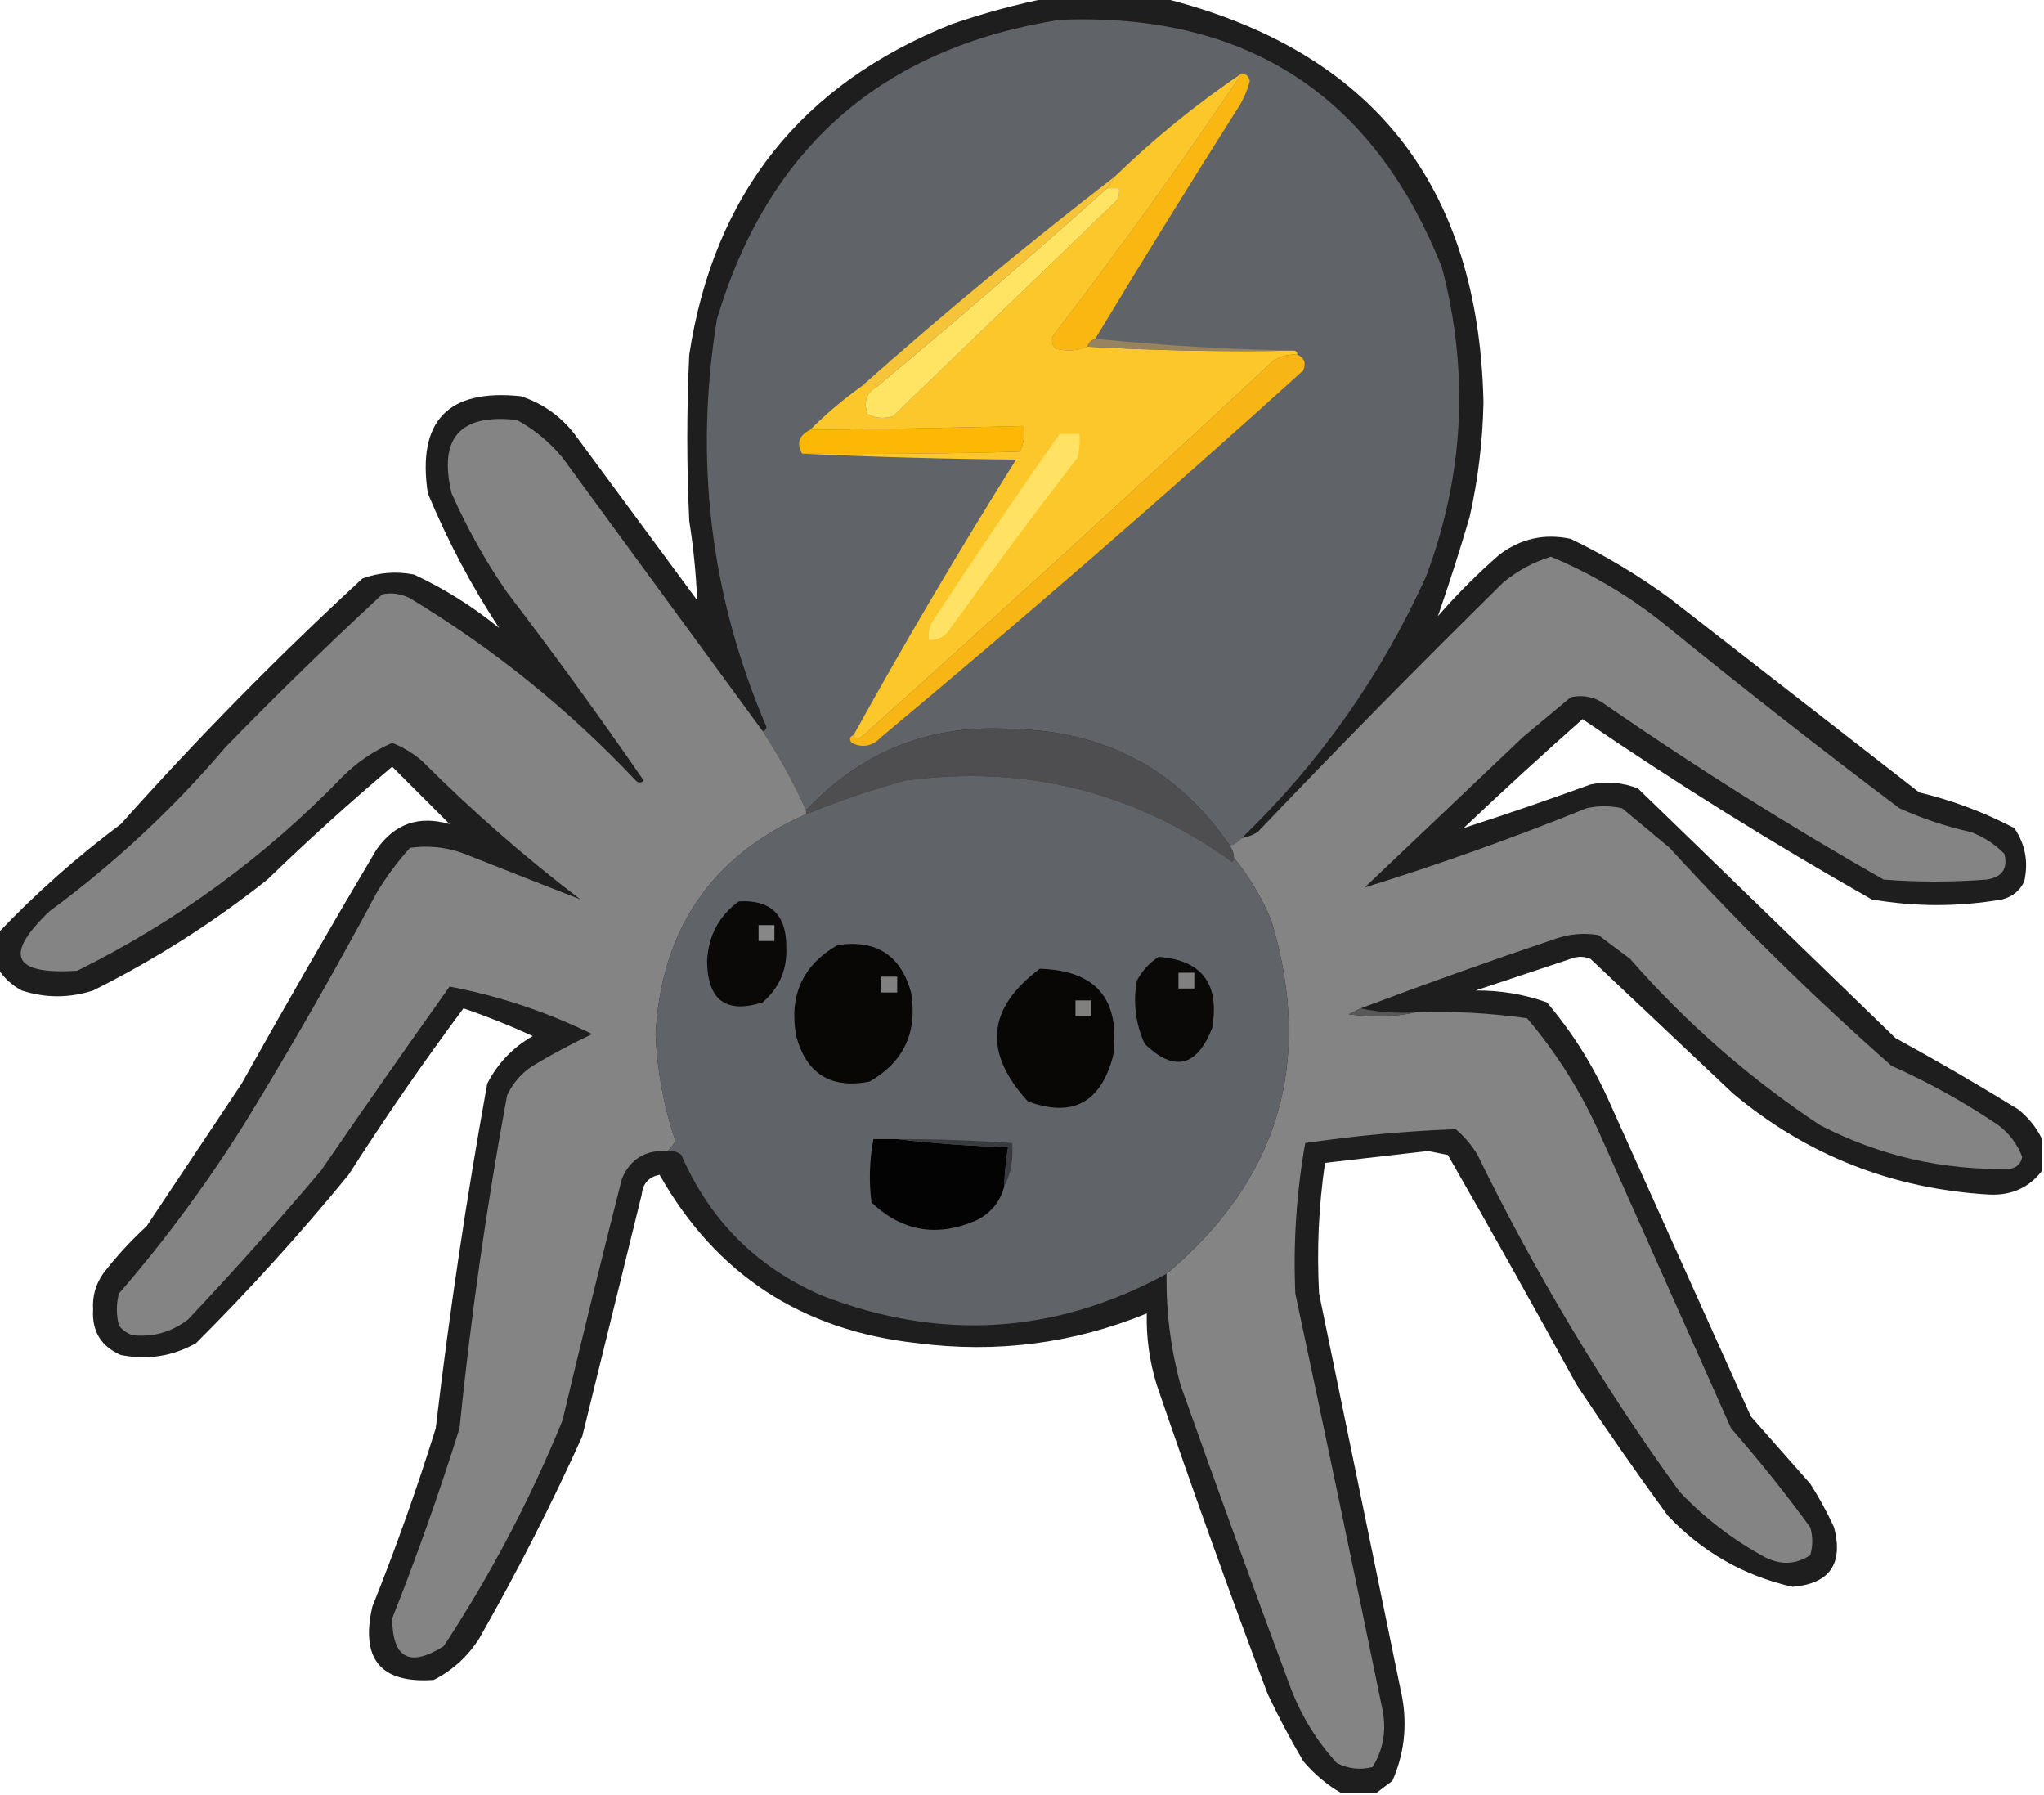 <?xml version="1.0" ?>
<svg xmlns="http://www.w3.org/2000/svg" viewBox="0 0 516 453">
	<g>
		<path style="opacity:0.889" fill="#030303" d="M 264.5,-0.5 C 274.167,-0.5 283.833,-0.5 293.5,-0.5C 346.274,12.645 373.274,46.645 374.5,101.5C 374.32,111.288 373.153,120.954 371,130.5C 368.493,139.016 365.826,147.349 363,155.5C 367.842,149.957 373.009,144.791 378.5,140C 383.896,135.928 389.896,134.594 396.5,136C 405.331,140.245 413.664,145.245 421.5,151C 442.5,167.333 463.5,183.667 484.5,200C 492.877,202.014 500.877,205.014 508.5,209C 511.291,213.101 512.125,217.601 511,222.5C 509.891,224.815 508.057,226.315 505.5,227C 494.518,228.911 483.518,228.911 472.5,227C 447.495,212.835 423.161,197.668 399.5,181.5C 389.35,190.482 379.35,199.649 369.5,209C 380.131,205.566 390.797,201.9 401.5,198C 405.625,197.146 409.625,197.48 413.5,199C 435.22,220.055 456.887,241.055 478.5,262C 488.997,267.748 499.33,273.748 509.5,280C 512.121,282.114 514.121,284.614 515.5,287.5C 515.5,290.167 515.5,292.833 515.5,295.5C 512.199,299.809 507.699,301.809 502,301.5C 477.589,300.033 456.089,291.533 437.5,276C 425.5,264.667 413.5,253.333 401.5,242C 399.833,241.333 398.167,241.333 396.5,242C 388.5,244.667 380.5,247.333 372.5,250C 378.717,249.936 384.717,250.936 390.5,253C 396.791,260.406 401.958,268.573 406,277.5C 418,304.167 430,330.833 442,357.5C 447,363.167 452,368.833 457,374.5C 459.254,378.007 461.254,381.673 463,385.5C 465.394,394.729 461.894,399.729 452.5,400.5C 440.196,397.704 429.696,391.704 421,382.5C 413.087,371.675 405.42,360.675 398,349.5C 387.367,330.039 376.534,310.706 365.5,291.5C 363.833,291.167 362.167,290.833 360.5,290.5C 351.825,291.501 343.158,292.501 334.5,293.5C 332.892,304.449 332.392,315.449 333,326.5C 340,360.5 347,394.5 354,428.5C 355.275,435.821 354.442,442.821 351.5,449.5C 350.099,450.521 348.765,451.521 347.5,452.5C 344.5,452.5 341.5,452.5 338.5,452.5C 334.939,450.45 331.772,447.783 329,444.5C 325.745,438.992 322.745,433.325 320,427.5C 310.273,401.652 300.939,375.652 292,349.5C 290.193,343.631 289.359,337.631 289.5,331.5C 270.907,339.109 251.574,341.609 231.5,339C 202.401,335.809 180.735,321.642 166.5,296.5C 163.763,297.069 162.263,298.736 162,301.5C 157,321.833 152,342.167 147,362.5C 139.115,379.937 130.448,396.937 121,413.5C 118.117,418.05 114.284,421.55 109.5,424C 96.12,424.942 90.953,418.775 94,405.5C 99.928,390.716 105.261,375.716 110,360.5C 113.434,331.363 117.767,302.363 123,273.5C 125.669,268.332 129.502,264.332 134.5,261.5C 128.779,258.871 122.946,256.538 117,254.5C 106.84,268.152 97.173,282.152 88,296.5C 75.906,311.265 63.072,325.431 49.5,339C 43.582,342.331 37.249,343.331 30.5,342C 25.504,339.828 23.171,335.995 23.5,330.5C 23.295,327.205 24.128,324.205 26,321.5C 29.298,317.2 32.965,313.2 37,309.5C 45,297.5 53,285.5 61,273.5C 72.081,253.67 83.414,234.003 95,214.5C 99.563,207.91 105.729,205.744 113.5,208C 108.667,203.167 103.833,198.333 99,193.5C 88.201,202.63 77.701,212.13 67.5,222C 53.849,232.832 39.182,242.165 23.5,250C 17.485,251.942 11.485,251.942 5.5,250C 2.977,248.64 0.977,246.807 -0.5,244.5C -0.5,241.5 -0.5,238.5 -0.5,235.5C 8.994,225.513 19.327,216.347 30.5,208C 49.802,186.364 70.135,165.698 91.5,146C 95.711,144.466 100.044,144.133 104.5,145C 112.256,148.625 119.423,153.125 126,158.5C 119.051,147.948 113.051,136.614 108,124.5C 105.26,106.239 113.094,98.072 131.5,100C 136.964,101.814 141.464,104.98 145,109.5C 155.333,123.5 165.667,137.5 176,151.5C 175.717,144.837 175.05,138.17 174,131.5C 173.333,117.5 173.333,103.5 174,89.5C 180.222,48.947 202.388,21.114 240.5,6C 248.486,3.274 256.486,1.108 264.5,-0.5 Z"/>
	</g>
	<g>
		<path style="opacity:1" fill="#606468" d="M 313.5,211.5 C 312.71,212.401 311.71,213.068 310.5,213.5C 297.425,194.29 279.092,184.457 255.5,184C 234.919,182.692 217.586,189.525 203.5,204.5C 200.373,197.582 196.706,190.916 192.5,184.5C 193.043,184.44 193.376,184.107 193.5,183.5C 179.323,150.403 175.157,116.07 181,80.5C 193.928,37.246 222.761,12.079 267.5,5C 314.548,3.094 346.715,23.928 364,67.5C 370.947,93.921 369.614,119.921 360,145.5C 348.683,170.475 333.183,192.475 313.5,211.5 Z"/>
	</g>
	<g>
		<path style="opacity:1" fill="#fab611" d="M 313.5,18.5 C 314.586,18.62 315.253,19.287 315.5,20.5C 314.946,22.61 314.112,24.61 313,26.5C 300.582,46.069 288.415,65.736 276.5,85.5C 275.5,85.833 274.833,86.5 274.5,87.5C 271.927,88.555 269.261,88.722 266.5,88C 265.483,86.951 265.316,85.784 266,84.5C 282.578,63 298.411,41 313.5,18.5 Z"/>
	</g>
	<g>
		<path style="opacity:1" fill="#fcc72a" d="M 313.5,18.5 C 298.411,41 282.578,63 266,84.5C 265.316,85.784 265.483,86.951 266.5,88C 269.261,88.722 271.927,88.555 274.5,87.5C 291.659,88.497 308.992,88.83 326.5,88.5C 327.167,88.5 327.5,88.833 327.5,89.5C 325.345,89.372 323.345,89.872 321.5,91C 287.133,123.036 252.466,154.702 217.5,186C 216.563,186.692 215.897,186.525 215.5,185.5C 228.514,161.977 242.18,138.81 256.5,116C 238.329,115.832 220.329,115.332 202.5,114.5C 220.836,114.667 239.17,114.5 257.5,114C 258.423,111.959 258.756,109.792 258.5,107.5C 240.503,107.967 222.503,108.3 204.5,108.5C 208.515,104.487 212.848,100.821 217.5,97.5C 219.035,96.646 220.368,96.646 221.5,97.5C 218.746,99.053 217.913,101.386 219,104.5C 221.064,105.591 223.231,105.758 225.5,105C 244.333,86.833 263.167,68.667 282,50.5C 282.483,49.552 282.649,48.552 282.5,47.5C 281.5,47.5 280.5,47.5 279.5,47.5C 280.167,46.5 280.833,45.5 281.5,44.5C 291.424,34.878 302.091,26.211 313.5,18.5 Z"/>
	</g>
	<g>
		<path style="opacity:1" fill="#ffe363" d="M 279.5,47.5 C 280.5,47.5 281.5,47.5 282.5,47.5C 282.649,48.552 282.483,49.552 282,50.5C 263.167,68.667 244.333,86.833 225.5,105C 223.231,105.758 221.064,105.591 219,104.5C 217.913,101.386 218.746,99.053 221.5,97.5C 241.204,81.12 260.537,64.453 279.5,47.5 Z"/>
	</g>
	<g>
		<path style="opacity:1" fill="#f5c438" d="M 281.5,44.5 C 280.833,45.5 280.167,46.5 279.5,47.5C 260.537,64.453 241.204,81.12 221.5,97.5C 220.368,96.646 219.035,96.646 217.5,97.5C 238.245,79.086 259.578,61.419 281.5,44.5 Z"/>
	</g>
	<g>
		<path style="opacity:1" fill="#97835e" d="M 276.5,85.5 C 292.975,87.162 309.642,88.162 326.5,88.5C 308.992,88.83 291.659,88.497 274.5,87.5C 274.833,86.5 275.5,85.833 276.5,85.5 Z"/>
	</g>
	<g>
		<path style="opacity:1" fill="#f8b516" d="M 327.5,89.5 C 329.273,90.314 329.773,91.648 329,93.5C 294.091,125.08 258.591,155.913 222.5,186C 220.294,188.346 217.794,188.846 215,187.5C 214.308,186.563 214.475,185.897 215.5,185.5C 215.897,186.525 216.563,186.692 217.5,186C 252.466,154.702 287.133,123.036 321.5,91C 323.345,89.872 325.345,89.372 327.5,89.5 Z"/>
	</g>
	<g>
		<path style="opacity:1" fill="#848484" d="M 192.5,184.5 C 196.706,190.916 200.373,197.582 203.5,204.5C 203.5,204.833 203.5,205.167 203.5,205.5C 179.614,216.047 166.948,234.547 165.5,261C 165.881,270.239 167.548,279.239 170.5,288C 169.944,289.011 169.278,289.844 168.5,290.5C 162.948,290.186 159.115,292.519 157,297.5C 151.844,317.791 146.844,338.125 142,358.5C 133.814,378.543 123.814,397.543 112,415.5C 103.414,420.902 99.08,418.568 99,408.5C 105.265,392.705 110.932,376.705 116,360.5C 118.855,332.329 122.855,304.329 128,276.5C 129.449,273.384 131.616,270.884 134.5,269C 139.341,266.079 144.341,263.412 149.5,261C 137.991,255.386 125.991,251.386 113.5,249C 102.544,264.413 91.71,279.913 81,295.5C 70.185,308.283 59.019,320.783 47.5,333C 43.354,336.203 38.687,337.536 33.5,337C 32.069,336.535 30.902,335.701 30,334.5C 29.333,331.833 29.333,329.167 30,326.5C 42.221,312.388 53.221,297.388 63,281.5C 74.172,263.159 84.839,244.492 95,225.5C 97.448,221.385 100.281,217.552 103.5,214C 108.669,213.271 113.669,213.938 118.5,216C 127.944,219.734 137.277,223.401 146.5,227C 132.417,216.276 119.084,204.609 106.5,192C 104.252,190.086 101.752,188.586 99,187.5C 94.296,189.536 90.129,192.369 86.5,196C 66.951,216.227 44.617,232.56 19.5,245C 3.197,246.072 0.864,241.072 12.5,230C 28.944,217.889 43.777,204.056 57,188.5C 69.862,175.304 83.029,162.47 96.5,150C 98.913,149.516 101.246,149.85 103.5,151C 124.525,163.678 143.525,179.012 160.5,197C 161.167,197.667 161.833,197.667 162.5,197C 151.387,180.887 139.887,165.053 128,149.5C 122.573,141.652 117.906,133.318 114,124.5C 110.647,110.517 116.147,104.351 130.5,106C 134.916,108.412 138.749,111.578 142,115.5C 158.843,138.529 175.676,161.529 192.5,184.5 Z"/>
	</g>
	<g>
		<path style="opacity:1" fill="#fdb806" d="M 202.5,114.5 C 201.007,111.887 201.674,109.887 204.5,108.5C 222.503,108.3 240.503,107.967 258.5,107.5C 258.756,109.792 258.423,111.959 257.5,114C 239.17,114.5 220.836,114.667 202.5,114.5 Z"/>
	</g>
	<g>
		<path style="opacity:1" fill="#ffe263" d="M 267.5,109.5 C 269.167,109.5 270.833,109.5 272.5,109.5C 272.662,111.527 272.495,113.527 272,115.5C 261.09,129.655 250.423,143.988 240,158.5C 238.736,160.607 236.903,161.607 234.5,161.5C 234.343,160.127 234.51,158.793 235,157.5C 245.609,141.261 256.442,125.261 267.5,109.5 Z"/>
	</g>
	<g>
		<path style="opacity:1" fill="#848484" d="M 343.5,254.5 C 342.527,254.987 341.527,255.487 340.5,256C 346.349,256.818 352.015,256.652 357.5,255.5C 366.884,255.184 376.218,255.684 385.5,257C 393.043,265.907 399.209,275.74 404,286.5C 415,311.167 426,335.833 437,360.5C 444.047,368.545 450.713,376.878 457,385.5C 457.667,387.833 457.667,390.167 457,392.5C 453.38,394.907 449.547,395.073 445.5,393C 437.479,388.649 430.312,383.149 424,376.5C 404.614,349.739 387.614,321.406 373,291.5C 371.542,289.04 369.709,286.873 367.5,285C 354.79,285.467 342.123,286.634 329.5,288.5C 327.276,301.077 326.442,313.744 327,326.5C 334.462,361.475 341.795,396.475 349,431.5C 350.052,436.735 349.219,441.568 346.5,446C 343.366,446.79 340.366,446.457 337.5,445C 332.54,439.589 328.706,433.422 326,426.5C 316.47,400.91 307.136,375.243 298,349.5C 295.521,340.334 294.354,331 294.5,321.5C 322.814,297.717 331.648,268.051 321,232.5C 318.563,226.608 315.396,221.274 311.5,216.5C 311.443,215.391 311.11,214.391 310.5,213.5C 311.71,213.068 312.71,212.401 313.5,211.5C 314.922,211.291 316.255,210.791 317.5,210C 337.805,188.695 358.471,167.695 379.5,147C 383.058,144.054 387.058,141.887 391.5,140.5C 401.619,144.724 410.952,150.224 419.5,157C 439.213,173.048 459.213,188.715 479.5,204C 485.284,206.614 491.284,208.614 497.5,210C 500.759,211.211 503.592,213.044 506,215.5C 506.926,219.253 505.426,221.42 501.5,222C 492.833,222.667 484.167,222.667 475.5,222C 451.493,208.334 428.159,193.667 405.5,178C 402.783,175.924 399.783,175.257 396.5,176C 392.5,179.333 388.5,182.667 384.5,186C 371.167,198.667 357.833,211.333 344.5,224C 363.348,218.159 382.015,211.493 400.5,204C 403.5,203.333 406.5,203.333 409.5,204C 413.5,207.333 417.5,210.667 421.5,214C 439.198,233.365 457.865,251.698 477.5,269C 486.984,273.239 495.984,278.239 504.5,284C 507.284,286.112 509.284,288.779 510.5,292C 510.18,293.653 509.18,294.653 507.5,295C 490.592,295.44 474.592,291.774 459.5,284C 441.723,272.236 425.723,258.236 411.5,242C 408.833,240 406.167,238 403.5,236C 399.764,235.39 396.097,235.723 392.5,237C 376.029,242.545 359.696,248.378 343.5,254.5 Z"/>
	</g>
	<g>
		<path style="opacity:1" fill="#4e4d50" d="M 310.5,213.5 C 311.11,214.391 311.443,215.391 311.5,216.5C 311.565,216.938 311.399,217.272 311,217.5C 286.29,199.781 258.79,192.948 228.5,197C 219.957,199.348 211.623,202.181 203.5,205.5C 203.5,205.167 203.5,204.833 203.5,204.5C 217.586,189.525 234.919,182.692 255.5,184C 279.092,184.457 297.425,194.29 310.5,213.5 Z"/>
	</g>
	<g>
		<path style="opacity:1" fill="#606468" d="M 311.5,216.5 C 315.396,221.274 318.563,226.608 321,232.5C 331.648,268.051 322.814,297.717 294.5,321.5C 266.456,336.751 237.456,338.584 207.5,327C 191,319.833 179.167,308 172,291.5C 170.989,290.663 169.822,290.33 168.5,290.5C 169.278,289.844 169.944,289.011 170.5,288C 167.548,279.239 165.881,270.239 165.5,261C 166.948,234.547 179.614,216.047 203.5,205.5C 211.623,202.181 219.957,199.348 228.5,197C 258.79,192.948 286.29,199.781 311,217.5C 311.399,217.272 311.565,216.938 311.5,216.5 Z"/>
	</g>
	<g>
		<path style="opacity:1" fill="#0a0907" d="M 186.5,227.5 C 194.535,227.034 198.535,230.867 198.5,239C 198.753,244.682 196.753,249.348 192.5,253C 183.25,255.938 178.583,252.438 178.5,242.5C 178.835,236.158 181.502,231.158 186.5,227.5 Z"/>
	</g>
	<g>
		<path style="opacity:1" fill="#878787" d="M 191.5,233.5 C 192.833,233.5 194.167,233.5 195.5,233.5C 195.5,234.833 195.5,236.167 195.5,237.5C 194.167,237.5 192.833,237.5 191.5,237.5C 191.5,236.167 191.5,234.833 191.5,233.5 Z"/>
	</g>
	<g>
		<path style="opacity:1" fill="#080705" d="M 211.5,238.5 C 221.238,237.113 227.405,241.113 230,250.5C 231.668,260.527 228.168,268.027 219.5,273C 209.754,274.879 203.587,271.045 201,261.5C 199.139,251.231 202.639,243.564 211.5,238.5 Z"/>
	</g>
	<g>
		<path style="opacity:1" fill="#0a0907" d="M 292.5,241.5 C 303.451,242.333 307.951,248.333 306,259.5C 302.11,269.305 296.443,270.638 289,263.5C 286.657,258.398 285.99,253.064 287,247.5C 288.36,244.977 290.193,242.977 292.5,241.5 Z"/>
	</g>
	<g>
		<path style="opacity:1" fill="#080705" d="M 262.5,244.5 C 276.743,244.917 282.91,252.25 281,266.5C 277.902,278.31 270.735,282.143 259.5,278C 248.15,265.634 249.15,254.468 262.5,244.5 Z"/>
	</g>
	<g>
		<path style="opacity:1" fill="#808080" d="M 297.5,245.5 C 298.833,245.5 300.167,245.5 301.5,245.5C 301.5,246.833 301.5,248.167 301.5,249.5C 300.167,249.5 298.833,249.5 297.5,249.5C 297.5,248.167 297.5,246.833 297.5,245.5 Z"/>
	</g>
	<g>
		<path style="opacity:1" fill="#808080" d="M 222.5,246.5 C 223.833,246.5 225.167,246.5 226.5,246.5C 226.5,247.833 226.5,249.167 226.5,250.5C 225.167,250.5 223.833,250.5 222.5,250.5C 222.5,249.167 222.5,247.833 222.5,246.5 Z"/>
	</g>
	<g>
		<path style="opacity:1" fill="#808080" d="M 271.5,252.5 C 272.833,252.5 274.167,252.5 275.5,252.5C 275.5,253.833 275.5,255.167 275.5,256.5C 274.167,256.5 272.833,256.5 271.5,256.5C 271.5,255.167 271.5,253.833 271.5,252.5 Z"/>
	</g>
	<g>
		<path style="opacity:1" fill="#585858" d="M 343.5,254.5 C 347.97,255.486 352.637,255.819 357.5,255.5C 352.015,256.652 346.349,256.818 340.5,256C 341.527,255.487 342.527,254.987 343.5,254.5 Z"/>
	</g>
	<g>
		<path style="opacity:1" fill="#030303" d="M 226.5,287.5 C 235.653,288.589 244.986,289.256 254.5,289.5C 253.949,292.807 253.616,296.14 253.5,299.5C 252.476,303.362 250.143,306.195 246.5,308C 236.593,312.327 227.76,310.827 220,303.5C 219.324,298.129 219.491,292.796 220.5,287.5C 222.5,287.5 224.5,287.5 226.5,287.5 Z"/>
	</g>
	<g>
		<path style="opacity:1" fill="#383a3d" d="M 226.5,287.5 C 236.183,287.468 245.849,287.801 255.5,288.5C 255.884,292.489 255.217,296.155 253.5,299.5C 253.616,296.14 253.949,292.807 254.5,289.5C 244.986,289.256 235.653,288.589 226.5,287.5 Z"/>
	</g>
</svg>
